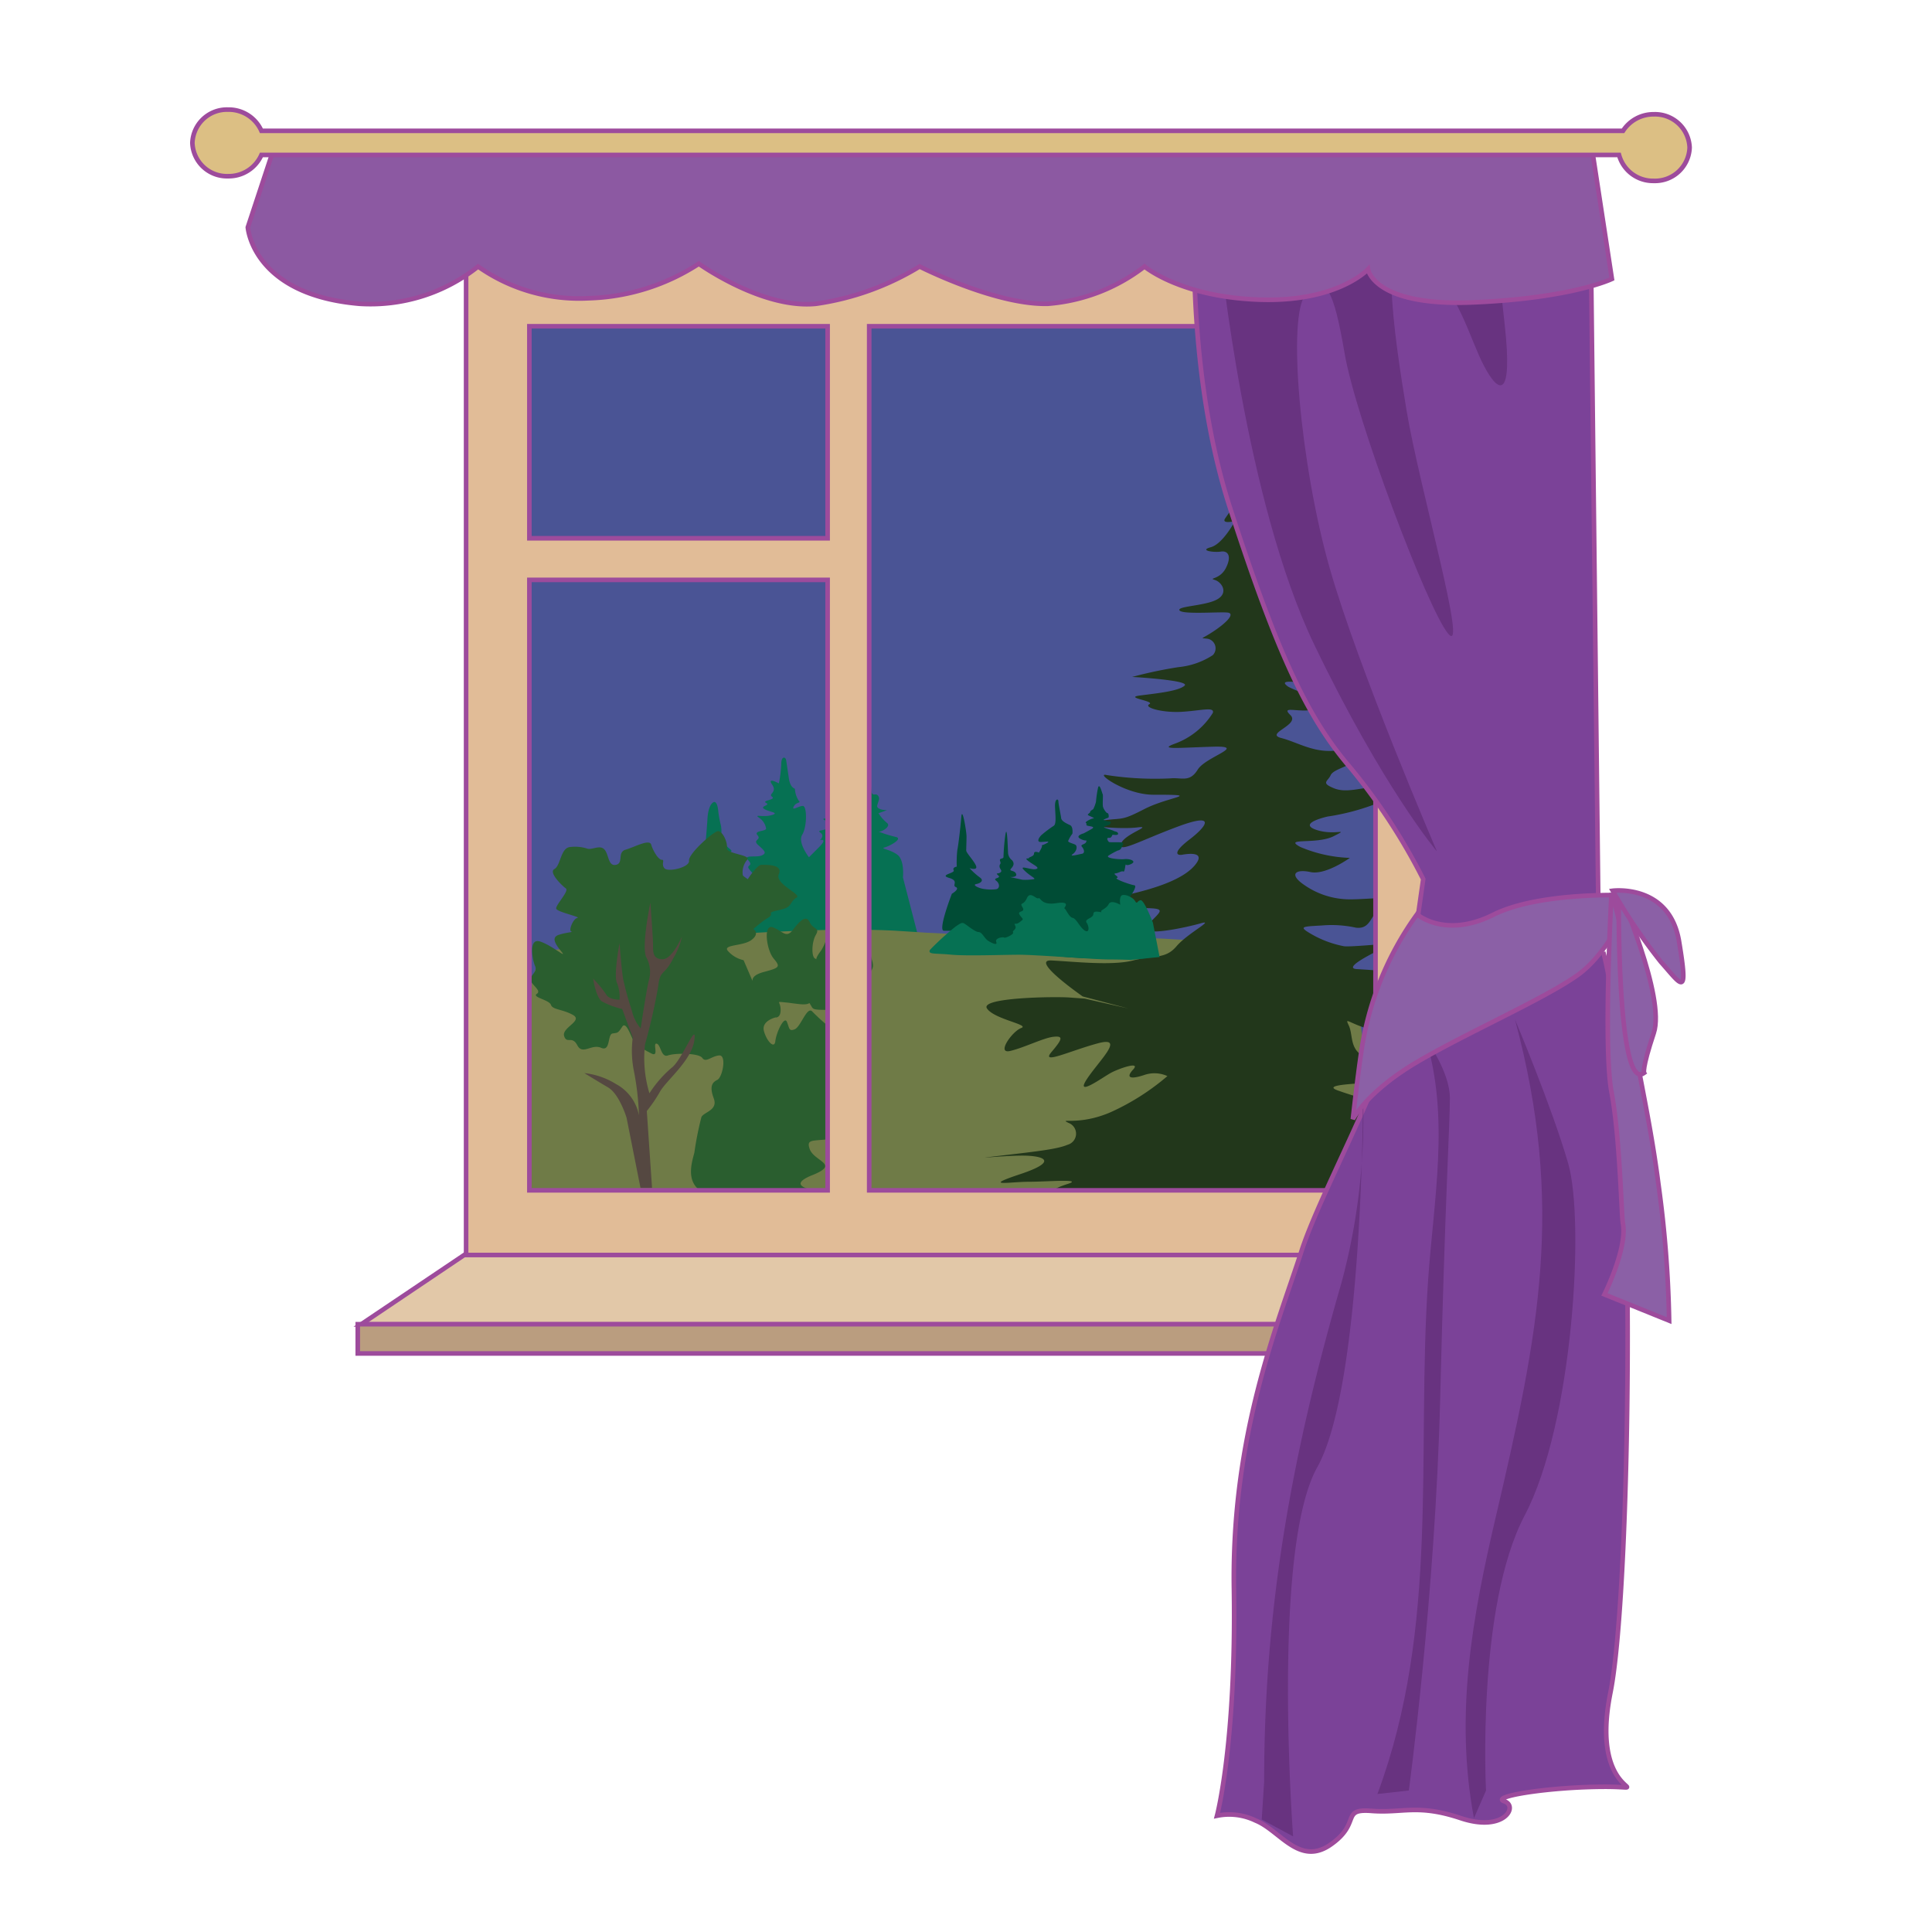 <svg id="word" xmlns="http://www.w3.org/2000/svg" viewBox="0 0 160 160"><defs><style>.cls-1{fill:#e2c8a8;}.cls-1,.cls-10,.cls-11,.cls-13,.cls-14,.cls-15,.cls-2{stroke:#9d4b9c;stroke-width:0.38px;}.cls-2{fill:#ba9d7f;}.cls-3{fill:#4a5495;}.cls-4{fill:#067153;}.cls-5{fill:#6f7b47;}.cls-6{fill:#2a5e2f;}.cls-7{fill:#554841;}.cls-8{fill:#22371b;}.cls-9{fill:#004c35;}.cls-10{fill:#e1bc97;}.cls-11{fill:#7b4298;}.cls-12{fill:#683380;}.cls-13{fill:#8b60a6;}.cls-14{fill:#8c59a2;}.cls-15{fill:#dcbf84;}</style></defs><polygon class="cls-1" points="38.571 103.848 29.899 109.681 128.605 109.681 124.779 103.432 38.571 103.848"/><rect class="cls-2" x="29.628" y="109.665" width="98.833" height="2.423"/><rect class="cls-3" x="41.88" y="22.759" width="71.986" height="77.471"/><path class="cls-4" d="M65.107,62.957c-.05-.3-.405-.355-.405.3a9.929,9.929,0,0,1-.2,1.619s-1.012-.556-.557.1-.354.758,0,1.012-.91.3-.5.505-.557.253-.152.506,1.315.3.607.506-1.467-.1-1.063.2a1.312,1.312,0,0,1,.608.911c0,.252-1.063.151-.709.556s-.456.354.051.81.759.657.3.86-1.569-.1-1.114.405-.2.354.051.708.506.455.4.759-1.112-.152-.859.354.454.506.252.759a.711.711,0,0,1-.607.3c-.2,0-.607.355-.354-.253s.354-1.365-.05-1.467-1.569.051-.81-.506.253-.759.354-1.113.456-.2,0-.556a1.757,1.757,0,0,1-.607-1.316,2.443,2.443,0,0,0-.051-.607,8.209,8.209,0,0,1-.2-1.062c-.051-.608-.2-.911-.405-.81s-.455.506-.5,1.416-1.038,12.195-1.038,12.195l1.24.05,7.994.1,6.071-.1h3.845l-1.922-7.438s.152-1.416-.455-1.872-1.467-.506-1.063-.607,1.519-.708.962-.86a10.338,10.338,0,0,1-1.468-.456c.3.051,1.063-.454.709-.708a3.534,3.534,0,0,1-.709-.809l.709-.253s-.911,0-.81-.405.253-.556.051-.81-.507.2-.557-.506-.151-2.276-.354-1.771a11.973,11.973,0,0,0-.3,2.176s-.709.4-.405.607.759.506.253.759-.861-.1-.507.253-.96.709-.4,1.012-.354.253,0,.506,1.113.1.354.253-1.366-.3-.759.152.708.506.354.81-.556.657-.657.2a10.807,10.807,0,0,0-.253-1.164c-.1-.253-.962-.3-.3-.455s.506-.456.253-.759-.1-1.518-.1-1.518-.405-1.062-.456-.4.2,1.012-.152,1.467-.809.2-.354.456.355.456.1.658-.86.1-.506.354-.051.607-.051.607.708-.2-.1.607l-.81.809s-.961-1.214-.556-1.872.4-2.378.05-2.378-.96.456-.758.051.657-.253.4-.506a1.972,1.972,0,0,1-.3-.962.711.711,0,0,1-.3-.252,1.606,1.606,0,0,1-.2-.608Z"/><path class="cls-5" d="M45.17,78.744s20.037-2.327,29.751-1.618,20.947.1,26.614,1.112,10.22,1.367,10.22,1.367,5.054,23.367-2.231,23.367-68.558-.458-68.558-.458S43.449,78.947,45.17,78.744Z"/><path class="cls-6" d="M62.39,81.4s-.438-.558.875-.908,1.385-.418.8-1.117-.875-2.862-.073-2.583,1.094.977,1.678.209,1.093-1.256,1.385-.628.875.419.511,1.047-.365,1.816-.073,1.955-.146.21.436-.558.657-2.095,1.313-1.816,3.136-.907,2.843.768.657,2.025-.073,2.793.73,1.117-.364,1.606-1.094.7-1.749.209-.511-1.116-.949.071.875,1.187-.437,1.187-1.166-.071-1.386-.419.146.07-1.02-.07-.437-.071-1.166-.14-.292-.07-.292.629-.438.628-.438.628-1.166.279-.947,1.117.874,1.536.947.838.73-2.094.949-1.606.145.838.655.629,1.021-1.955,1.458-1.467a16.164,16.164,0,0,0,1.386,1.257s-.73-.209.51,0,1.6.838,1.531,1.187,1.75,1.047,1.021,2.723-.438,4.119-1.021,4.19,1.969.418-.583.977-3.426,0-3.062,1.047,2.553,1.231.218,2.165c-2.178.871.079,1.158-.5,1.158s-3.943.1-3.943.1a37.41,37.41,0,0,1-4.713.094c-1.422-.813-.754-2.607-.609-3.235a26.446,26.446,0,0,1,.583-2.933c.219-.419,1.385-.559,1.021-1.536s-.146-1.326.291-1.536.8-2.095.145-2.025-1.092.628-1.384.209-2.26-.419-2.844-.209-.583-.908-.947-.977.291,1.256-.511.767a7.278,7.278,0,0,1-1.24-.767c-.291-.28-.728-1.955-1.093-1.4s-.364.489-.8.558-.146,1.536-.947,1.187-1.532.629-1.97-.209-.875-.07-1.093-.768,1.6-1.257.73-1.745-1.678-.419-1.824-.838-1.6-.629-1.166-.908-.51-.768-.51-1.188.583-.627.364-1.116-.583-2.374.438-2.025,2.26,1.466,1.749.838-.875-1.187-.219-1.4,1.24-.209,1.021-.279.147-1.047.51-1.117-1.676-.489-1.749-.768,1.093-1.467.8-1.676S45.4,72.25,45.913,71.97s.509-1.675,1.238-1.815a3.35,3.35,0,0,1,1.532.139c.438.071,1.02-.348,1.385.071s.291,1.4.947,1.256.075-1.047.8-1.256,1.968-.908,2.113-.419.584,1.256.876,1.256-.073.349.219.7,2.115-.07,2.041-.628,2.042-2.444,2.406-2.444.8.907.729,1.4,2.042.558,1.677.977a1.6,1.6,0,0,0-.364,1.257c.073.209.656.349.364.559s.8-1.4,1.167-1.4,1.823-.07,1.459.768,1.968,1.676,1.457,1.955-.364.7-1.02.908-1.167.209-1.095.419-.291.349-.582.559-.875.7-.875.7.583.349-.146.907-2.552.349-1.9.978a2.41,2.41,0,0,0,1.239.7Z"/><path class="cls-7" d="M54,98.379l-.434-6.37A11.75,11.75,0,0,0,54.661,90.4c.51-.908,2.625-2.584,2.844-4.259s-1.022,1.675-1.9,2.3a9.61,9.61,0,0,0-1.822,2.1,10.079,10.079,0,0,1-.365-4.05,48.647,48.647,0,0,0,1.094-4.817c.146-1.4.511-.838,1.24-2.305a6.025,6.025,0,0,0,.728-1.815s-.8,1.885-1.6,1.885-.8-.559-.8-1.187-.219-3.491-.219-3.491-.729,3.421-.365,4.469a2.524,2.524,0,0,1,.22,2.025c-.22.977-.657,3.91-.657,3.91a3.37,3.37,0,0,1-.729-1.467,24.466,24.466,0,0,1-.729-2.653c-.146-.907-.292-2.932-.292-2.932s-.51,2.653-.218,3.281a3.09,3.09,0,0,1,.218,1.4s-.874,0-1.093-.42a9.767,9.767,0,0,0-1.093-1.326s.218,1.536.728,1.886a6.842,6.842,0,0,0,1.677.628l.874,2.374a8.361,8.361,0,0,0,.074,2.653,22.6,22.6,0,0,1,.438,3.771,3.73,3.73,0,0,0-1.9-2.584,6.249,6.249,0,0,0-2.624-.908s1.021.629,1.968,1.187,1.532,2.514,1.532,2.514l1.154,5.811Z"/><path class="cls-8" d="M89.667,82.521s-4.425-3.07-2.588-2.979,5.009.451,6.762,0,2.672-.091,3.59-1.174,3.256-2.257,2-1.9-5.426,1.264-4.34.09,1.669-1.355-.668-1.355-2.672-.722-.752-1.173,4.258-1.174,5.26-2.348-.5-.993-1-.9-.835-.18.585-1.264,2.253-2.257-.919-1.083-5.009,2.257-4.759,1.445,2.755-1.535,1.336-1.355-5.476-.147-3.3-.509,1.786.079,3.873-1,5.021-1.2.768-1.2c-2.34,0-4.926-1.9-3.84-1.625a26.31,26.31,0,0,0,5.259.27c.919-.09,1.587.362,2.254-.722s4.174-1.986,1.253-1.9-4.592.271-3.09-.271a6.209,6.209,0,0,0,3.09-2.528c.166-.541-1-.181-2.588-.09s-3.173-.361-2.672-.632-2.17-.542-.751-.723,3.172-.361,3.673-.812-4.341-.723-4.341-.723a36.066,36.066,0,0,1,3.84-.812,6.312,6.312,0,0,0,2.839-.993.809.809,0,0,0-.418-1.355c-.668-.09-.585.091.5-.632s1.754-1.444,1.169-1.534-3.757.18-4.007-.181,2.087-.361,3.088-.9.418-1.444-.167-1.625.418,0,.919-.993.167-1.445-.417-1.355-1.837-.09-.835-.361,2-2.167,2-2.167-1.086.271-.836-.18a16.085,16.085,0,0,1,1.169-1.535,14.369,14.369,0,0,1,0-1.986c.083-.813.5-1.716.751-2.89s-.166-2.979.5-2.8.083,3.25.166,3.883a23.711,23.711,0,0,0,.668,2.618c.168.542-.751.9-.584,1.354a6.262,6.262,0,0,0,1.753,2.258c.585.27-1.336-.181-.751.27a15.515,15.515,0,0,0,2.254,1.806c.417.09-2.5.632-1.92,1.084s.668,1.354,1.586,1.625,2.422.271,1.419.632-2.588-.361-2.253.451,1.168,1.626,1.168,1.9-1.336.723-.752,1.174a3.306,3.306,0,0,0,2.923,1.174c2.087,0,2.838.542,1.753.9s-4.592.271-3.84.632,2.337.993,1.586,1.083-3.506-.542-2.338.271a8.366,8.366,0,0,0,4.091.9,3.709,3.709,0,0,1-2,.993c-1.253.271-2.756-.361-1.921.452s-2.171,1.534-.751,1.9,2.838,1.354,4.842.993,3.173-.632,2.087.361-2.588,1.174-2.838,1.716-.835.632.25,1.083,2.255-.09,3.674-.09,1.085.812-.335,1.444a18.777,18.777,0,0,1-3.84.993s-2.5.542-1,1.084,2.922-.181,1.5.542-4.257.09-2.755.9a11.477,11.477,0,0,0,4.091.9s-2,1.445-3.256,1.174-1.837.181-.5,1.083a6.605,6.605,0,0,0,3.924,1.174c1.336,0,4.341-.361,2.922.271s-1.169,2.258-2.588,2.077a9.432,9.432,0,0,0-2.838-.181c-1.671.091-1.921.091-.836.723a8.629,8.629,0,0,0,2.672.993c.5.09,4.174-.271,4.174-.271s-4.675,2.077-3.089,2.167,3.591.271,3.924.271,1-.091,1-.091,1.753.362.752.994-2.338.632-1.5.9-.919,0,.835.271,2.5.9,1.92.9-3.006.722-.835.9,3.757-.271.417.361-3.84.813-3.089,1.174,1.92.271-1.085-.361-3.423-1.535-3.006-.632-.083,2.347,2,2.8,5.009.812,3.757,1.444-9.1.362-6.512,1.174a26.141,26.141,0,0,0,5.928,1.354c1.92.181,5.176.813,3.422,1.445a10.541,10.541,0,0,1-5.176.722c-2.254-.18-2.671.994-1.5,1.355s6.094,1.9,5.009,1.9-6.429-1.9-4.508-.181,3.924,4.424,5.176,4.424a14.2,14.2,0,0,0,2.254-.18s-5.844,1.354-8.265.812a49.674,49.674,0,0,0-7.848-1.354c-2.839-.18-5.344-.542-8.349.09s-8.014.994-6.846.091,1.67-2.528.919-1.987-1.086.994-3.089.632S87,98.5,88.415,98.051s-1.754-.181-3.256-.181-3.924.452-.668-.632,1.92-1.535.167-1.535-4.843.362-1.754,0,4.675-.542,5.511-.9a.95.95,0,0,0,.083-1.806c-.919-.451.835.271,3.506-.9a19.6,19.6,0,0,0,4.676-2.98,2.585,2.585,0,0,0-1.921-.09c-1.085.361-1.586.271-.918-.452s-1.169-.09-1.837.271S89,90.918,90,89.383s3.256-3.611.918-2.979-4.759,1.805-3.84.722,1-1.354.167-1.264-2.421.9-3.59,1.174.167-1.626.918-1.9-2.254-.723-2.839-1.626,5.594-.993,6.847-.9l1.252.091,3.59.812"/><path class="cls-9" d="M93.443,74.377c.114,0,.8-1.024.494-1.063s-1.708-.531-1.442-.606-.418-.342-.114-.38.493-.228.645-.152.151-.683.228-.569.607-.076.607-.228-.38-.266-.759-.227-1.632-.076-1.29-.3a6.146,6.146,0,0,1,.759-.417.39.39,0,0,0,.3-.215c.1-.2.253-.431.026-.456s-.962,0-1.037-.025-.3-.38-.026-.354.228-.253.329-.253.455.076.43-.1-.253-.152-.379-.228-.784-.228-.784-.3.3-.153.4-.178.278-.3.026-.3a1.114,1.114,0,0,1-.481-.127,2.131,2.131,0,0,1,.4-.177c.077,0,.051-.379-.05-.379s-.329-.329-.38-.532.025-.961-.025-1.037-.253-.961-.38-.557a9.029,9.029,0,0,0-.176,1.19,3.143,3.143,0,0,1-.228.607s-.278.152-.253.228-.3.2-.152.278.582.253.43.253-.759.3-.632.379-.051.177.126.228.683.075.38.253-.683.379-.683.379-.759.2-.279.456.557.025.481.253-.531.2-.354.405.278.531,0,.581-1.113.279-.759.026.4-.683.2-.785-.581-.176-.581-.3a2.551,2.551,0,0,1,.353-.607s.077-.583-.2-.709-.708-.328-.734-.582-.227-1.163-.227-1.391-.3-.253-.279.43.127,1.442-.1,1.594a10.149,10.149,0,0,0-1.037.784c-.2.2-.38.532-.1.557s.961-.127.556.1-.43.126-.4.228-.253.556-.253.556-.405-.177-.405.076-.456.3-.43.38-.456-.076-.026.253,1.012.556.608.657-1.467-.4-.962.1.962.657.81.733a4.5,4.5,0,0,1-.961.051l-1.038-.228s.658.05.506-.278-.657-.152-.379-.456.177-.505.051-.657a.824.824,0,0,1-.33-.607c-.025-.38-.075-2.5-.227-1.468a17.686,17.686,0,0,0-.152,1.822c-.025.177-.38.05-.278.329s-.05.2-.05.429.277.355.075.507-.456,0-.177.253-.506.177-.177.43.3.657,0,.708a3.632,3.632,0,0,1-1.038-.025c-.379-.051-.986-.329-.606-.405s.657-.3.278-.557a5.661,5.661,0,0,1-.835-.759s.708.228.531-.2-.809-1.062-.809-1.265.025-.758.025-1.163-.355-2.531-.43-1.62-.253,2.4-.329,2.732a9.811,9.811,0,0,0-.051,1.392s-.379.051-.252.3-1.24.379-.38.632.2.607.557.759-.329.556-.329.556-1.189,3.062-.658,3.062S80.2,77.1,80.2,77.1s-3.72,1.265-2.682,1.518.709.177,3.036.177,5.312.2,7.437.43,6.679.177,6.679.177,1.012-.051.456-1.341S93.443,74.377,93.443,74.377Z"/><path class="cls-4" d="M95.478,76.411s-.729-1.935-1.033-1.859-.253.379-.455.05-.91-.609-1.113-.432-.1.759-.1.759-.758-.456-.961-.052-.734.505-.608.632-.657-.2-.658.176-.784.4-.557.733.226.911-.179.632-.681-.987-.984-1.038-.582-.785-.683-.785.659-.632-.657-.431S86.2,74.288,86,74.389s-.683-.634-.961,0-.633.3-.356.758-.5.228-.228.633.379.278,0,.581-.531-.026-.379.3-.279.405-.178.557-.659.5-.734.429-.785.024-.659.353-.329.126-.657-.077-.505-.734-.809-.734-1.112-.709-1.239-.735-.151-.077-.658.277A21.83,21.83,0,0,0,77,78.682c-.143.382.438.25,1.754.378s4.326.006,5.667.007,6.29.389,7.327.39,1.894.038,1.894.038l2.391-.239Z"/><path class="cls-10" d="M38.6,21.664v82.27h80.556V21.664Zm29.94,5.353V44.578h-24.7V27.017Zm-24.7,21.005h24.7V98.581h-24.7Zm70.074,50.559H71.983V27.017h41.932Z"/><path class="cls-11" d="M132.376,75.891l-.685-60.559-33.251.343.114.457.457.114s-1.028,13.826,2.857,25.823,6.4,17.369,9.941,21.482a49.573,49.573,0,0,1,6.056,9.255l-.572,4c.4,7.393-7.511,20.617-9.51,26.811s-5.794,15.184-5.595,27.973-1.4,18.782-1.4,18.782a5.012,5.012,0,0,1,3.2.4c2,.8,3.6,3.8,6.195,2s.8-3,3.4-2.8,3.8-.6,7.394.6,4.8-1,3.6-1.4,3.8-1.2,8.392-1.2-1.4,1.2.4-7.793,2.2-51.352-.6-61.342"/><path class="cls-12" d="M118.073,86.032c2.007,6.509.65,13.367.2,19.938-.989,14.445.984,28.669-4.2,42.6l2.6-.289s2.2-16.185,2.6-32.569.8-22.58.8-24.778S118.073,86.032,118.073,86.032Z"/><path class="cls-12" d="M112.878,90.827a52.291,52.291,0,0,1-1.788,15.425c-4.021,13.927-6.4,26.592-6.4,41.321l-.2,3.109,2.6,1.4s-1.8-23.779,2-30.572S112.878,90.827,112.878,90.827Z"/><path class="cls-12" d="M125.466,84.434c4.14,15.455,1.972,25.959-1.6,41.226-1.939,8.291-3.41,16.34-1.8,24.911l1-2.287s-.8-15.185,3.2-22.779,4.995-24.377,3.6-29.173S125.466,84.434,125.466,84.434Z"/><path class="cls-13" d="M135.258,74.156s-7.594-.4-11.59,1.6-6.317-.034-6.317-.034A25.684,25.684,0,0,0,112.723,87.2c-.3,1.986-.686,5.485-.686,5.485s1.146-2.23,5.142-4.628,10.687-5.312,13.482-7.311S135.258,74.156,135.258,74.156Z"/><path class="cls-13" d="M133.459,73.967s-.7,12.788,0,16.485.815,10.186.945,10.882c.382,2.04-1.53,5.866-1.53,5.866l5.356,2.168a93.25,93.25,0,0,0-.875-11.223c-.9-6.995-2.4-11.99-2.6-16.585A27.632,27.632,0,0,0,133.459,73.967Z"/><path class="cls-13" d="M136.157,88.854c-2.3,1.7-2.1-15.086-2.1-15.086s3.9,8.791,2.9,11.789S136.157,88.854,136.157,88.854Z"/><path class="cls-13" d="M133.56,73.768s4.695-.6,5.494,4.2.2,3.6-1.5,1.7A46.113,46.113,0,0,1,133.56,73.768Z"/><path class="cls-12" d="M101.068,21.045s2.057,20.453,7.77,32.336,10.17,17.14,10.17,17.14S112.5,55.438,110.1,46.983s-3.542-20.91-1.943-22.624,2.285-.457,3.2,4.913,6.855,21.139,8.569,23.2-2.4-12.226-3.427-18.4-2.628-16.8.914-13.255,4.227,7.085,5.484,9.484,2.4,2.743,1.714-3.428-1.142-11.426-1.142-11.426l-22.51.914Z"/><path class="cls-14" d="M23.009,11.3l-2.486,7.524s.382,5.579,9.245,6.334a14.306,14.306,0,0,0,9.826-3.085A14.537,14.537,0,0,0,48.736,24.7a17.665,17.665,0,0,0,9.141-2.856s5.256,3.77,9.712,3.313a22.6,22.6,0,0,0,8.57-3.085s6.284,3.2,10.626,3.085a15.022,15.022,0,0,0,8-3.085s2.971,2.514,9.484,2.743,9.026-2.514,9.026-2.514.458,3.085,8.684,2.742S133.491,23.1,133.491,23.1l-1.8-11.77Z"/><path class="cls-15" d="M136.966,9.465a3,3,0,0,0-2.555,1.372H21.65a2.96,2.96,0,0,0-2.758-1.76,2.864,2.864,0,0,0-2.96,2.757,2.864,2.864,0,0,0,2.96,2.758,2.96,2.96,0,0,0,2.758-1.76H134.081a2.92,2.92,0,0,0,2.885,2.148,2.864,2.864,0,0,0,2.961-2.757A2.865,2.865,0,0,0,136.966,9.465Z"/></svg>